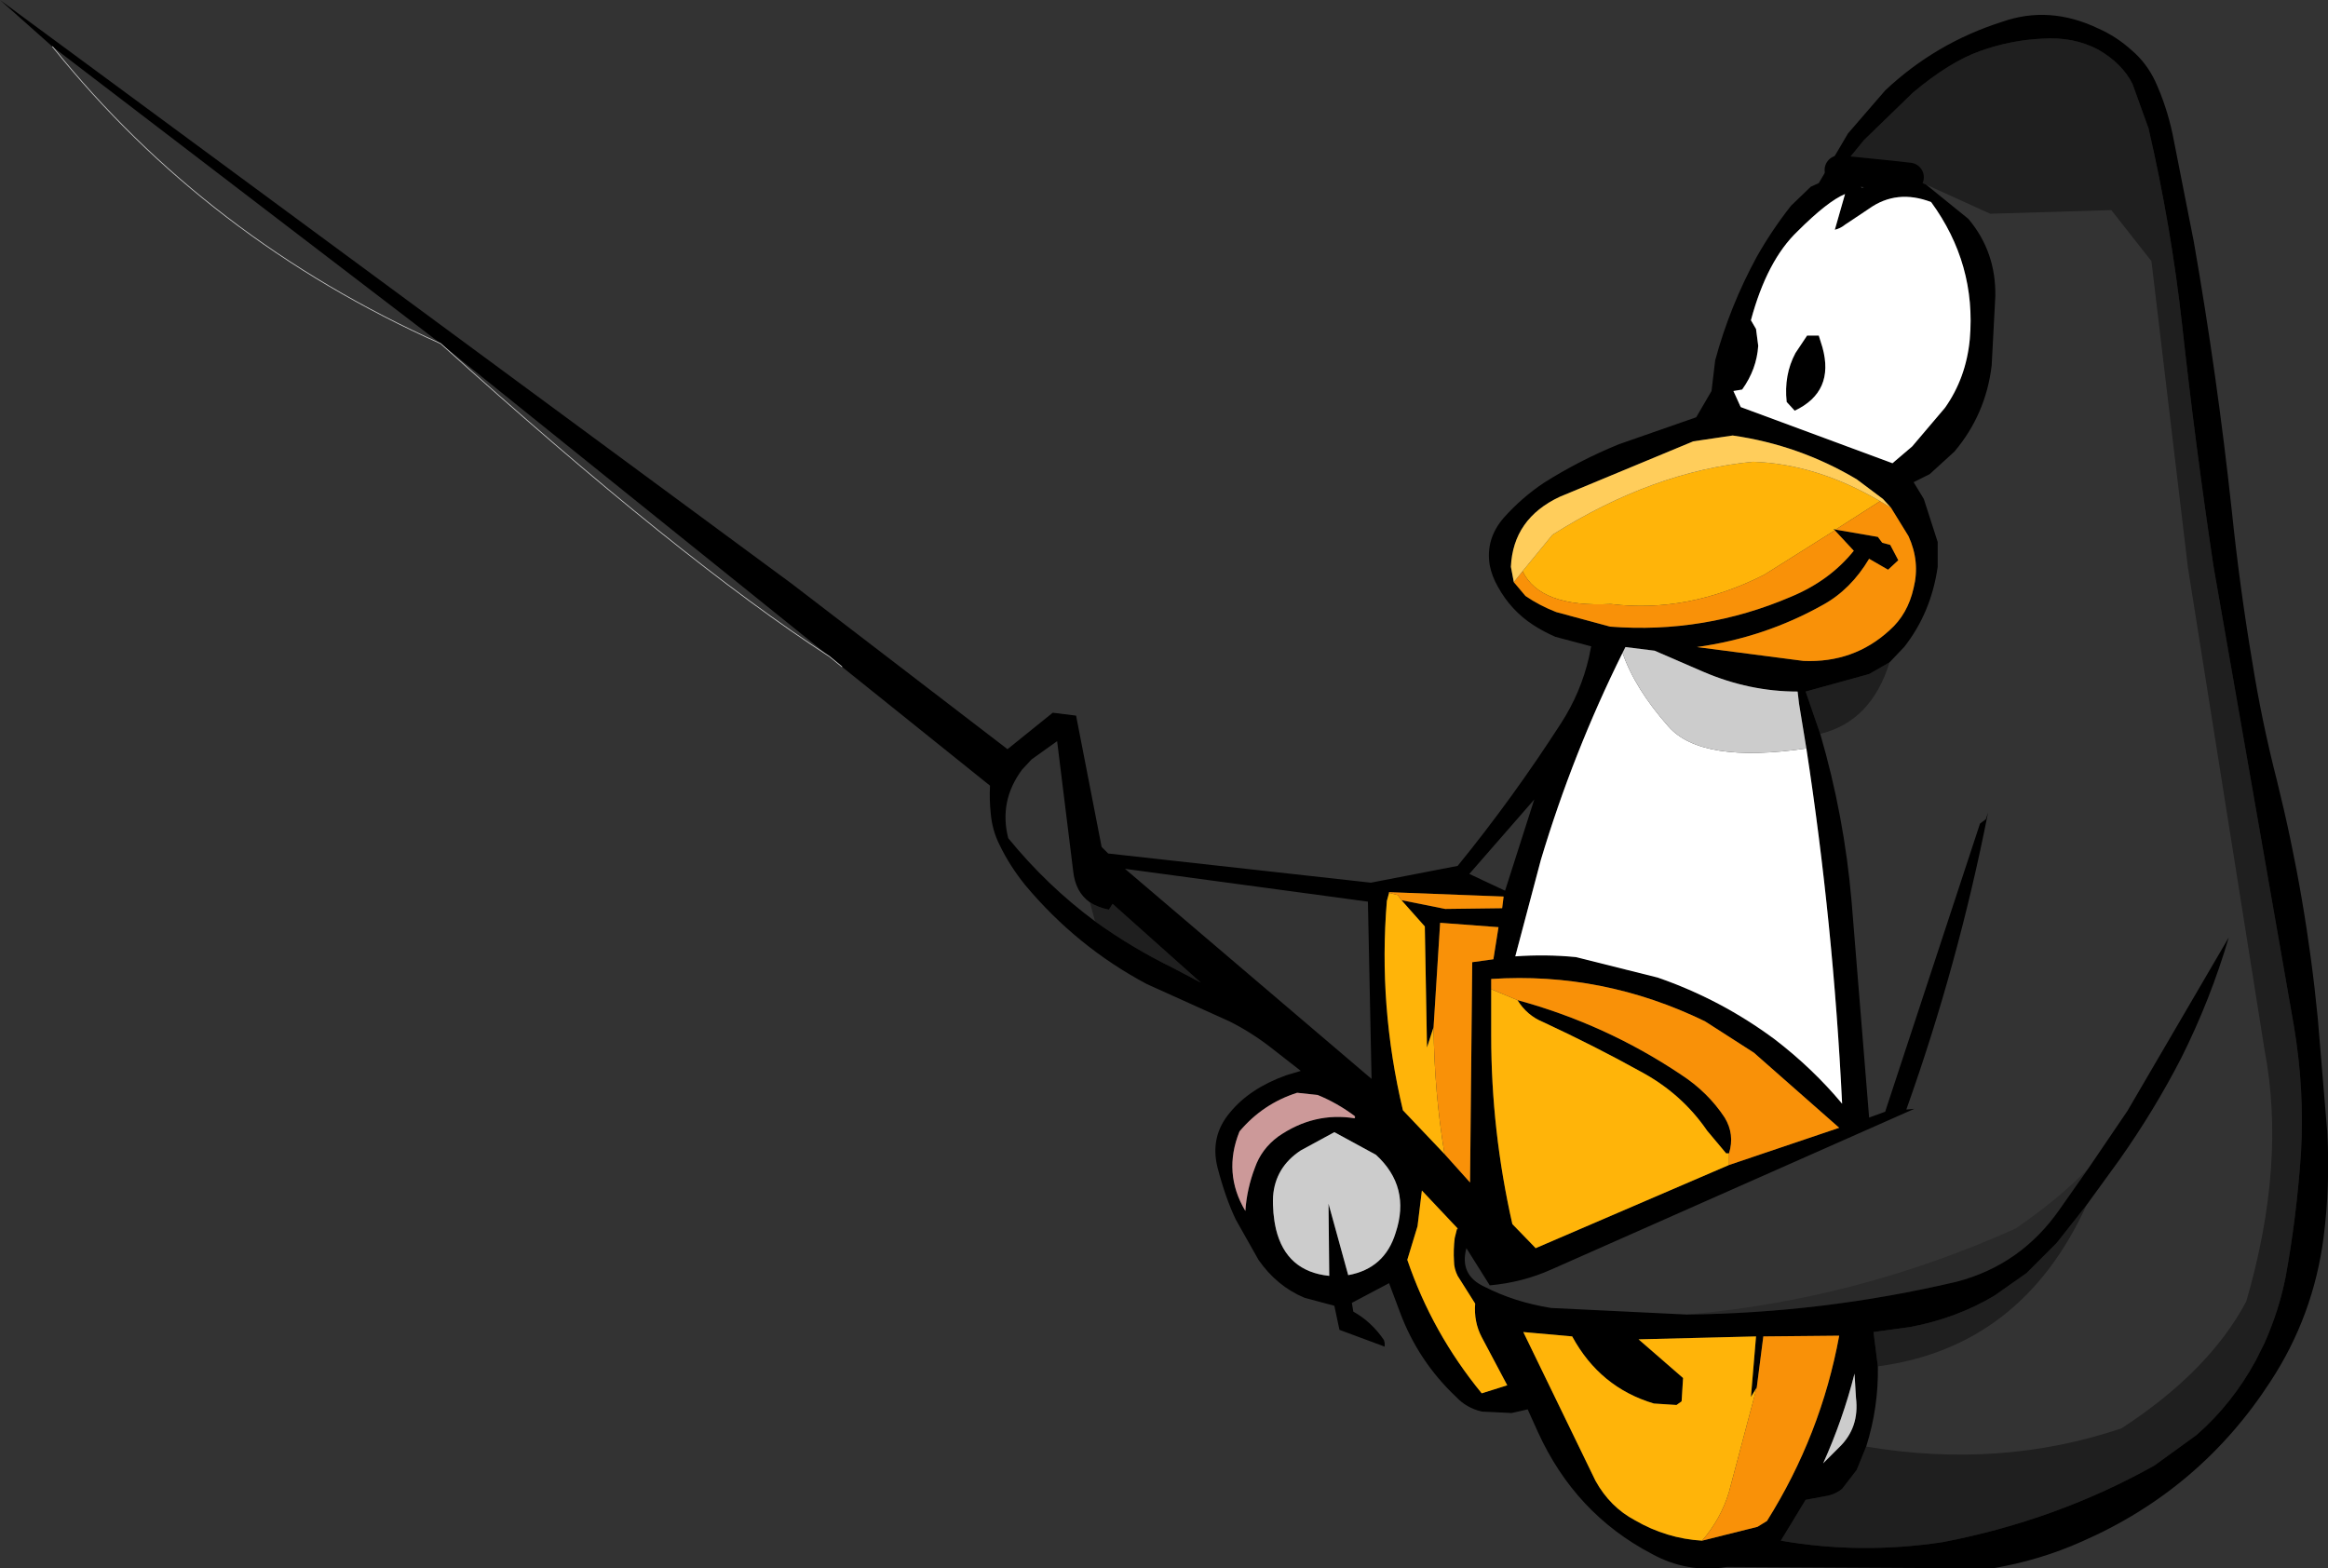 <?xml version="1.0" encoding="UTF-8" standalone="no"?>
<svg xmlns:xlink="http://www.w3.org/1999/xlink" height="107.5px" width="159.55px" xmlns="http://www.w3.org/2000/svg">
  <rect width="100%" height="100%" fill="#333333" stroke="none"/>
  <g transform="matrix(1.0, 0.0, 0.0, 1.0, 57.0, 47.45)">
    <path d="M-0.15 -2.45 L-26.8 -23.9 -53.4 -44.25 -57.0 -47.45 -2.75 -7.45 12.05 3.9 15.15 1.4 16.75 1.6 18.5 10.6 18.95 11.05 36.95 13.05 42.9 11.9 Q46.65 7.3 50.0 2.1 51.35 0.0 51.9 -2.4 L52.05 -3.15 49.6 -3.8 Q48.8 -4.15 48.1 -4.6 46.55 -5.6 45.65 -7.25 45.25 -7.95 45.1 -8.7 44.8 -10.5 46.05 -11.95 47.3 -13.35 48.8 -14.35 51.25 -15.9 53.95 -17.0 L59.25 -18.85 60.3 -20.65 60.55 -22.75 Q61.55 -26.45 63.4 -29.85 64.45 -31.7 65.75 -33.35 L67.1 -34.65 67.65 -34.9 69.65 -38.3 72.2 -41.25 Q75.65 -44.5 80.2 -45.95 83.45 -47.1 86.8 -45.5 88.05 -44.95 89.1 -44.0 90.1 -43.15 90.7 -41.9 91.5 -40.15 91.9 -38.25 L93.35 -30.9 Q94.95 -21.75 95.95 -12.5 96.5 -7.2 97.35 -2.15 98.0 1.95 99.05 6.05 101.05 14.1 101.85 22.35 L102.5 30.15 Q102.7 33.8 102.25 37.35 101.55 42.75 98.6 47.25 93.8 54.65 85.7 58.2 82.8 59.5 79.55 60.05 L61.35 59.95 Q58.65 60.4 56.2 59.05 50.95 56.3 48.4 50.7 L47.7 49.15 46.6 49.4 44.55 49.3 Q43.5 49.05 42.8 48.3 40.2 45.85 38.95 42.5 L38.2 40.5 35.65 41.85 35.75 42.45 Q37.0 43.15 37.85 44.4 L37.9 44.6 37.9 44.85 34.8 43.7 34.45 42.05 32.4 41.5 Q30.5 40.7 29.25 38.9 L27.7 36.15 Q27.0 34.7 26.45 32.6 25.9 30.45 27.3 28.8 28.65 27.15 31.15 26.25 L32.15 25.95 30.1 24.35 Q28.75 23.3 27.25 22.55 L21.6 20.0 Q16.8 17.45 13.25 13.2 12.2 11.9 11.5 10.45 11.0 9.45 10.9 8.3 10.8 7.35 10.85 6.4 L0.7 -1.75 -0.15 -2.45 M70.9 51.7 L70.25 53.3 69.25 54.6 Q68.75 55.0 68.1 55.1 L66.75 55.35 65.05 58.15 Q70.5 59.1 76.15 58.25 83.95 56.75 90.65 53.0 L93.55 50.9 Q96.0 48.75 97.6 45.8 L98.2 44.6 Q99.2 42.35 99.65 40.05 100.4 35.95 100.7 31.55 100.95 27.2 100.2 22.8 L94.7 -8.65 Q93.45 -17.0 92.55 -25.2 91.8 -31.95 90.25 -38.65 L89.15 -41.7 Q88.45 -43.1 86.8 -44.05 85.1 -44.95 82.95 -44.8 80.8 -44.7 78.7 -43.95 76.6 -43.2 74.1 -41.1 L70.75 -37.85 69.2 -35.95 69.05 -35.8 69.8 -35.7 70.6 -34.55 72.5 -35.45 72.8 -35.6 73.85 -35.3 74.05 -35.2 75.0 -34.8 77.9 -32.45 Q79.8 -30.2 79.75 -27.15 L79.5 -22.4 Q79.1 -19.05 76.95 -16.5 L75.25 -14.95 74.15 -14.4 74.85 -13.25 75.8 -10.3 75.8 -8.6 Q75.35 -5.45 73.5 -3.1 L73.45 -3.05 72.5 -2.05 71.1 -1.25 66.75 -0.05 67.75 2.85 Q69.4 8.5 69.9 14.35 L71.1 29.15 72.2 28.75 78.7 9.0 79.1 8.7 79.25 8.25 Q77.2 18.65 73.65 28.6 L74.2 28.55 49.35 39.55 Q47.35 40.45 45.1 40.65 L43.5 38.1 Q43.0 39.95 44.75 40.75 46.8 41.8 49.3 42.2 L58.6 42.65 Q67.95 42.55 77.1 40.4 81.5 39.25 84.15 35.45 L86.15 32.6 88.8 28.7 95.75 16.8 Q94.5 21.05 92.5 25.05 90.65 28.65 88.25 32.05 L86.0 35.15 83.95 37.75 81.9 39.8 79.7 41.35 Q77.1 42.9 73.95 43.5 L71.4 43.85 71.7 46.2 Q71.75 49.0 70.9 51.7 M72.5 -35.45 L73.85 -35.3 72.5 -35.45 M69.45 -34.15 Q68.25 -33.65 66.2 -31.6 64.1 -29.6 63.0 -25.5 L63.35 -24.9 63.5 -23.75 Q63.4 -22.15 62.4 -20.75 L61.8 -20.65 62.3 -19.55 72.7 -15.7 74.05 -16.85 76.3 -19.5 Q77.75 -21.55 78.0 -24.2 78.45 -29.35 75.35 -33.6 73.0 -34.5 71.1 -33.15 L69.45 -32.05 Q69.15 -31.8 68.75 -31.7 L69.45 -34.15 M46.75 -7.55 L47.55 -6.6 Q48.5 -5.95 49.65 -5.5 L53.35 -4.5 Q59.8 -4.0 65.75 -6.55 68.4 -7.65 70.05 -9.7 L68.75 -11.1 68.65 -11.2 68.8 -11.15 71.7 -10.65 72.0 -10.25 72.55 -10.1 73.1 -9.05 72.4 -8.4 71.1 -9.15 Q69.85 -7.05 67.95 -6.0 63.95 -3.75 59.3 -3.1 L66.6 -2.15 Q70.05 -2.0 72.5 -4.25 73.75 -5.35 74.15 -7.15 74.6 -8.95 73.8 -10.7 L72.6 -12.65 72.05 -13.25 70.25 -14.6 Q66.3 -16.95 61.75 -17.6 L59.05 -17.2 49.9 -13.4 Q46.7 -11.9 46.55 -8.6 L46.75 -7.55 M66.8 3.85 L66.3 0.8 66.2 -0.05 Q62.9 -0.05 59.75 -1.4 L56.4 -2.85 54.4 -3.1 54.2 -2.7 Q50.8 4.15 48.6 11.5 L46.85 18.1 Q48.95 17.95 51.0 18.15 L56.6 19.55 Q60.95 21.05 64.65 23.8 67.25 25.8 69.25 28.2 68.65 15.9 66.8 3.85 M66.05 -23.25 L66.85 -24.45 67.65 -24.45 67.9 -23.65 Q68.75 -20.6 66.0 -19.3 L65.45 -19.9 Q65.25 -21.75 66.05 -23.25 M39.05 14.25 L42.05 14.85 45.95 14.8 46.05 14.0 38.2 13.7 38.15 13.7 38.2 13.75 38.05 14.3 Q37.45 21.5 39.15 28.65 L42.0 31.65 43.75 33.6 43.9 18.5 45.35 18.3 45.7 16.1 41.7 15.8 41.25 22.95 40.8 24.35 40.65 16.05 39.05 14.25 M45.2 20.35 L45.2 23.55 Q45.2 30.05 46.65 36.45 L48.2 38.05 48.2 38.1 48.25 38.1 61.5 32.4 69.05 29.85 63.2 24.7 59.85 22.55 Q52.85 19.15 45.2 19.65 L45.2 20.35 M61.5 31.6 L61.3 31.6 60.0 30.05 Q58.25 27.5 55.45 26.0 52.3 24.25 48.75 22.6 47.65 22.15 47.0 21.1 53.05 22.75 58.2 26.2 60.05 27.4 61.2 29.15 61.9 30.3 61.5 31.6 M46.15 13.6 L48.15 7.35 43.7 12.45 46.15 13.6 M42.85 36.8 L42.95 36.8 42.9 36.75 40.45 34.15 40.15 36.6 39.45 38.9 Q41.15 43.9 44.55 48.05 L46.3 47.5 44.55 44.2 Q44.0 43.15 44.1 41.9 L42.9 40.0 Q42.65 39.5 42.65 39.0 42.6 38.2 42.7 37.4 L42.85 36.8 M63.4 47.65 L63.0 48.3 63.35 44.15 55.3 44.35 58.35 47.0 58.25 48.6 57.9 48.85 56.35 48.75 Q52.65 47.65 50.75 44.15 L47.4 43.85 52.35 54.05 Q53.35 55.85 55.05 56.75 57.2 58.0 59.65 58.15 L63.45 57.2 64.1 56.8 Q67.8 50.9 69.05 44.1 L63.85 44.15 63.4 47.65 M70.2 48.35 L70.1 46.7 Q69.3 49.85 67.95 52.85 L69.05 51.75 Q70.45 50.4 70.2 48.35 M18.05 15.7 Q20.55 17.5 23.4 18.9 L25.3 19.9 19.25 14.5 19.0 14.9 Q18.25 14.75 17.7 14.4 16.7 13.7 16.55 12.25 L15.45 3.35 13.7 4.6 13.05 5.3 Q11.45 7.45 12.1 10.0 14.75 13.25 18.05 15.7 M35.85 29.2 L35.9 29.1 35.85 29.05 Q34.65 28.15 33.3 27.6 L31.9 27.45 Q29.55 28.2 27.95 30.1 26.8 32.95 28.35 35.55 28.45 34.05 29.0 32.6 29.45 31.3 30.6 30.45 33.05 28.75 35.85 29.2 M38.65 37.05 Q39.7 33.9 37.3 31.7 L34.45 30.15 32.15 31.4 Q30.4 32.55 30.25 34.55 30.2 35.7 30.45 36.8 31.15 39.7 34.1 40.0 L34.05 35.05 35.4 39.95 Q37.9 39.5 38.65 37.05 M36.75 14.35 L20.1 12.1 37.0 26.5 36.75 14.35" fill="#000000" fill-rule="evenodd" stroke="none"/>
    <path d="M69.45 -34.15 L68.75 -31.7 Q69.15 -31.8 69.45 -32.05 L71.1 -33.15 Q73.0 -34.5 75.35 -33.6 78.45 -29.35 78.0 -24.2 77.75 -21.55 76.3 -19.5 L74.05 -16.85 72.7 -15.7 62.3 -19.55 61.8 -20.65 62.4 -20.75 Q63.4 -22.15 63.5 -23.75 L63.35 -24.9 63.0 -25.5 Q64.1 -29.6 66.2 -31.6 68.25 -33.65 69.45 -34.15 M66.8 3.85 Q68.65 15.9 69.25 28.2 67.25 25.8 64.65 23.8 60.95 21.05 56.6 19.55 L51.0 18.15 Q48.95 17.95 46.85 18.1 L48.6 11.5 Q50.8 4.15 54.2 -2.7 55.05 -0.25 57.35 2.35 59.6 4.9 66.8 3.85 M66.05 -23.25 Q65.25 -21.75 65.45 -19.9 L66.0 -19.3 Q68.75 -20.6 67.9 -23.65 L67.65 -24.45 66.85 -24.45 66.05 -23.25" fill="#ffffff" fill-rule="evenodd" stroke="none"/>
    <path d="M68.75 -11.1 L63.9 -8.05 Q58.65 -5.4 53.4 -6.05 48.55 -5.8 47.35 -8.3 L49.4 -10.8 Q56.3 -15.15 63.15 -15.8 67.5 -15.65 71.85 -13.1 L68.8 -11.15 68.65 -11.2 68.75 -11.1 M39.05 14.25 L40.65 16.05 40.8 24.35 41.25 22.95 Q41.3 27.4 42.0 31.65 L39.15 28.65 Q37.45 21.5 38.05 14.3 L38.2 13.75 38.8 13.9 39.05 14.25 M48.2 38.05 L46.65 36.45 Q45.2 30.05 45.2 23.55 L45.2 20.35 47.0 21.1 Q47.65 22.15 48.75 22.6 52.3 24.25 55.45 26.0 58.25 27.5 60.0 30.05 L61.3 31.6 61.5 31.6 61.5 32.4 48.25 38.1 48.2 38.05 M42.9 36.75 L42.85 36.8 42.7 37.4 Q42.6 38.2 42.65 39.0 42.65 39.5 42.9 40.0 L44.1 41.9 Q44.0 43.15 44.55 44.2 L46.3 47.5 44.55 48.05 Q41.15 43.9 39.45 38.9 L40.15 36.6 40.45 34.15 42.9 36.75 M59.65 58.15 Q57.2 58.0 55.05 56.75 53.35 55.85 52.35 54.05 L47.4 43.85 50.75 44.15 Q52.65 47.65 56.35 48.75 L57.9 48.85 58.25 48.6 58.35 47.0 55.3 44.35 63.35 44.15 63.0 48.3 63.4 47.65 61.5 54.8 Q60.95 56.65 59.65 58.15" fill="#ffb409" fill-rule="evenodd" stroke="none"/>
    <path d="M54.2 -2.7 L54.4 -3.1 56.4 -2.85 59.75 -1.4 Q62.9 -0.05 66.2 -0.05 L66.3 0.8 66.8 3.85 Q59.6 4.9 57.35 2.35 55.05 -0.25 54.2 -2.7 M70.2 48.35 Q70.45 50.4 69.05 51.75 L67.95 52.85 Q69.3 49.85 70.1 46.7 L70.2 48.35 M38.65 37.05 Q37.9 39.5 35.4 39.95 L34.05 35.05 34.1 40.0 Q31.15 39.7 30.45 36.8 30.2 35.7 30.25 34.55 30.4 32.55 32.15 31.4 L34.45 30.15 37.3 31.7 Q39.7 33.9 38.65 37.05" fill="#cccccc" fill-rule="evenodd" stroke="none"/>
    <path d="M69.05 -35.8 L69.2 -35.95 70.75 -37.85 74.1 -41.1 Q76.6 -43.2 78.7 -43.95 80.8 -44.7 82.95 -44.8 85.1 -44.95 86.8 -44.05 88.45 -43.1 89.15 -41.7 L90.25 -38.65 Q91.8 -31.95 92.55 -25.2 93.45 -17.0 94.7 -8.65 L100.2 22.8 Q100.95 27.2 100.7 31.55 100.4 35.95 99.65 40.05 99.2 42.35 98.2 44.6 L97.6 45.8 Q96.0 48.75 93.55 50.9 L90.65 53.0 Q83.95 56.75 76.15 58.25 70.5 59.1 65.05 58.15 L66.75 55.35 68.1 55.1 Q68.75 55.0 69.25 54.6 L70.25 53.3 70.9 51.7 Q80.1 53.25 88.4 50.45 94.4 46.55 96.95 41.75 99.7 32.3 98.2 24.5 L92.95 -8.55 90.45 -29.55 87.7 -33.05 79.4 -32.8 75.0 -34.8 74.05 -35.2 73.85 -35.3 72.8 -35.6 72.5 -35.45 69.05 -35.8 M71.7 46.2 L71.4 43.85 73.95 43.5 Q77.1 42.9 79.7 41.35 L81.9 39.8 83.95 37.75 86.0 35.15 Q81.55 44.9 71.7 46.2 M67.75 2.85 L66.75 -0.05 71.1 -1.25 72.5 -2.05 Q71.25 2.0 67.75 2.85 M17.7 14.4 Q18.25 14.75 19.0 14.9 L19.25 14.5 25.3 19.9 23.4 18.9 Q20.55 17.5 18.05 15.7 L17.7 14.4" fill="#000000" fill-opacity="0.4" fill-rule="evenodd" stroke="none"/>
    <path d="M68.75 -11.1 L70.05 -9.7 Q68.4 -7.65 65.75 -6.55 59.8 -4.0 53.35 -4.5 L49.65 -5.5 Q48.5 -5.95 47.55 -6.6 L46.75 -7.55 47.35 -8.3 Q48.55 -5.8 53.4 -6.05 58.65 -5.4 63.9 -8.05 L68.75 -11.1 M72.6 -12.65 L73.8 -10.7 Q74.6 -8.95 74.15 -7.15 73.75 -5.35 72.5 -4.25 70.05 -2.0 66.6 -2.15 L59.3 -3.1 Q63.95 -3.75 67.95 -6.0 69.85 -7.05 71.1 -9.15 L72.4 -8.4 73.1 -9.05 72.55 -10.1 72.0 -10.25 71.7 -10.65 68.8 -11.15 71.85 -13.1 72.6 -12.65 M38.2 13.7 L46.05 14.0 45.95 14.8 42.05 14.85 39.05 14.25 38.8 13.9 38.2 13.75 38.2 13.7 M41.25 22.95 L41.7 15.8 45.7 16.1 45.35 18.3 43.9 18.5 43.75 33.6 42.0 31.65 Q41.3 27.4 41.25 22.95 M45.2 20.35 L45.2 19.65 Q52.85 19.15 59.85 22.55 L63.2 24.7 69.05 29.85 61.5 32.4 61.5 31.6 Q61.9 30.3 61.2 29.15 60.05 27.4 58.2 26.2 53.05 22.75 47.0 21.1 L45.2 20.35 M63.4 47.65 L63.85 44.15 69.05 44.1 Q67.8 50.9 64.1 56.8 L63.45 57.2 59.65 58.15 Q60.95 56.65 61.5 54.8 L63.4 47.65" fill="#f99108" fill-rule="evenodd" stroke="none"/>
    <path d="M35.85 29.05 L35.85 29.2 Q33.05 28.75 30.6 30.45 29.45 31.3 29.0 32.6 28.45 34.05 28.35 35.55 26.8 32.95 27.95 30.1 29.55 28.2 31.9 27.45 L33.3 27.6 Q34.65 28.15 35.85 29.05" fill="#cc9999" fill-rule="evenodd" stroke="none"/>
    <path d="M47.35 -8.3 L46.75 -7.55 46.55 -8.6 Q46.7 -11.9 49.9 -13.4 L59.05 -17.2 61.75 -17.6 Q66.3 -16.95 70.25 -14.6 L72.05 -13.25 72.6 -12.65 71.85 -13.1 Q67.5 -15.65 63.15 -15.8 56.3 -15.15 49.4 -10.8 L47.35 -8.3" fill="#ffcd5b" fill-rule="evenodd" stroke="none"/>
    <path d="M86.15 32.6 L84.15 35.45 Q81.5 39.25 77.1 40.4 67.95 42.55 58.6 42.65 70.25 41.65 81.15 36.75 84.2 34.65 86.15 32.6" fill="#000000" fill-opacity="0.2" fill-rule="evenodd" stroke="none"/>
    <path d="M-0.15 -2.45 L0.7 -1.75 M-26.8 -23.9 Q-10.35 -9.05 -0.15 -2.45 M-53.4 -44.25 Q-42.8 -31.05 -26.8 -23.9" fill="none" stroke="#cccccc" stroke-linecap="round" stroke-linejoin="round" stroke-width="0.05"/>
    <path d="M73.85 -35.3 L72.5 -35.45 69.05 -35.8" fill="none" stroke="#000000" stroke-linecap="round" stroke-linejoin="round" stroke-width="2.0"/>
  </g>
</svg>

